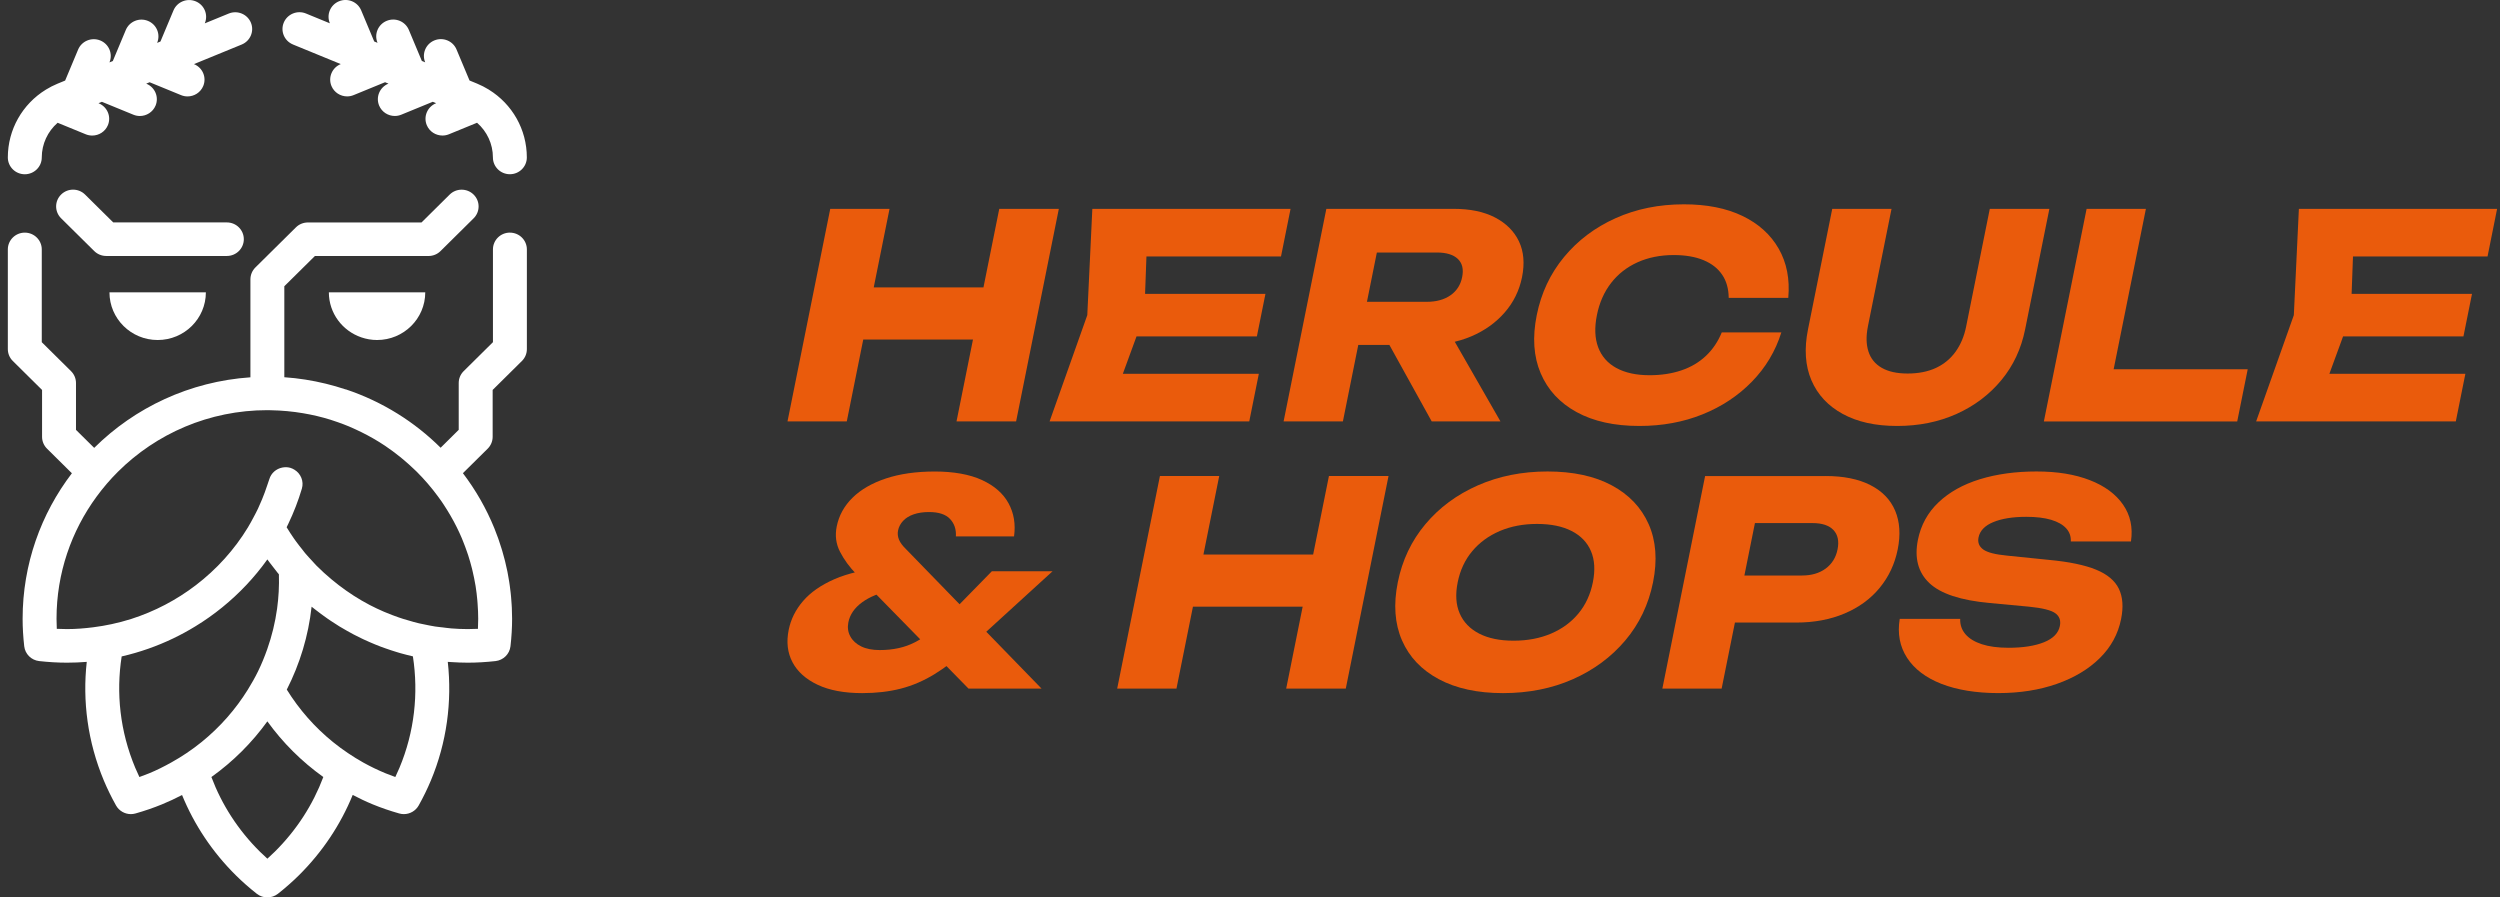 <svg width="195" height="70" viewBox="0 0 195 70" fill="none" xmlns="http://www.w3.org/2000/svg">
<rect x="0" y="0" width="195" height="70" fill="#333333" stroke="none"/>
<g clip-path="url(#clip0_2542_1739)">
<path d="M39.773 18.143C39.043 18.143 38.45 18.729 38.45 19.452V26.689L36.169 28.946C35.92 29.191 35.78 29.524 35.78 29.871V33.527L34.369 34.924C32.344 32.914 29.849 31.338 27.008 30.382C26.984 30.375 26.959 30.372 26.933 30.366C26.435 30.2 25.93 30.055 25.416 29.929C24.366 29.674 23.285 29.499 22.177 29.424V22.327L24.563 19.968H33.425C33.775 19.968 34.112 19.831 34.36 19.584L36.943 17.028C37.46 16.517 37.46 15.688 36.943 15.178C36.426 14.667 35.589 14.667 35.073 15.178L32.878 17.352H24.016C23.665 17.352 23.328 17.489 23.081 17.735L19.921 20.861C19.674 21.106 19.533 21.44 19.533 21.786V29.43C14.787 29.754 10.512 31.794 7.347 34.934L5.927 33.53V29.873C5.927 29.527 5.788 29.193 5.539 28.948L3.258 26.691V19.454C3.258 18.732 2.665 18.145 1.934 18.145C1.204 18.145 0.611 18.732 0.611 19.454V27.232C0.611 27.579 0.751 27.913 0.999 28.157L3.281 30.415V34.071C3.281 34.418 3.42 34.751 3.668 34.996L5.607 36.915C3.196 40.076 1.764 44.007 1.764 48.264C1.764 48.959 1.807 49.681 1.89 50.411C1.959 51.016 2.442 51.495 3.054 51.564C3.791 51.646 4.522 51.689 5.225 51.689C5.744 51.689 6.257 51.667 6.767 51.626C6.427 54.679 6.834 57.856 8.103 60.89C8.373 61.532 8.691 62.184 9.05 62.826C9.288 63.249 9.735 63.501 10.208 63.501C10.329 63.501 10.451 63.484 10.574 63.449C11.287 63.247 11.977 63.009 12.627 62.743C13.166 62.522 13.691 62.277 14.2 62.011C15.149 64.332 16.564 66.462 18.407 68.285C18.903 68.777 19.45 69.257 20.031 69.715C20.272 69.904 20.563 69.999 20.854 69.999C21.144 69.999 21.437 69.904 21.678 69.715C22.259 69.257 22.806 68.775 23.302 68.285C25.146 66.46 26.563 64.327 27.511 62.005C28.021 62.27 28.542 62.522 29.081 62.743C29.73 63.009 30.42 63.247 31.134 63.449C31.255 63.484 31.377 63.501 31.5 63.501C31.971 63.501 32.419 63.251 32.658 62.826C33.017 62.184 33.335 61.532 33.604 60.89C34.848 57.921 35.27 54.731 34.927 51.626C34.965 51.628 35.003 51.629 35.041 51.632C35.102 51.637 35.164 51.64 35.226 51.644C35.642 51.671 36.06 51.689 36.482 51.689C37.186 51.689 37.916 51.646 38.653 51.564C39.265 51.494 39.748 51.016 39.817 50.411C39.901 49.681 39.944 48.959 39.944 48.264C39.944 47.978 39.936 47.695 39.923 47.413C39.919 47.318 39.911 47.224 39.906 47.132C39.894 46.942 39.881 46.754 39.864 46.567C39.854 46.459 39.843 46.351 39.832 46.243C39.812 46.067 39.791 45.892 39.767 45.719C39.752 45.613 39.738 45.506 39.721 45.4C39.691 45.204 39.656 45.01 39.62 44.815C39.605 44.738 39.592 44.659 39.577 44.582C39.523 44.314 39.463 44.05 39.398 43.786C39.381 43.716 39.362 43.648 39.343 43.578C39.291 43.375 39.237 43.174 39.177 42.973C39.153 42.895 39.13 42.818 39.105 42.741C39.043 42.538 38.977 42.337 38.908 42.138C38.888 42.078 38.868 42.021 38.847 41.961C38.756 41.709 38.662 41.458 38.561 41.21C38.561 41.21 38.561 41.209 38.561 41.208C37.934 39.669 37.107 38.225 36.107 36.908L38.04 34.996C38.287 34.751 38.427 34.418 38.427 34.071V30.415L40.708 28.157C40.957 27.913 41.096 27.579 41.096 27.232V19.454C41.096 18.732 40.504 18.145 39.773 18.145V18.143ZM30.836 60.607C30.582 60.518 30.334 60.424 30.093 60.325C29.486 60.076 28.902 59.793 28.338 59.48C27.928 59.252 27.532 59.004 27.145 58.744C26.741 58.473 26.351 58.186 25.976 57.882C24.548 56.726 23.332 55.341 22.37 53.788C23.392 51.783 24.056 49.595 24.305 47.322C24.327 47.34 24.35 47.358 24.374 47.376C24.391 47.391 24.409 47.404 24.427 47.418C24.465 47.449 24.504 47.478 24.543 47.508C24.873 47.769 25.211 48.019 25.556 48.259C25.638 48.316 25.722 48.372 25.805 48.428C26.028 48.576 26.25 48.723 26.478 48.862C26.55 48.906 26.624 48.946 26.697 48.989C26.821 49.063 26.945 49.136 27.07 49.206C27.245 49.305 27.422 49.403 27.601 49.497C27.79 49.596 27.981 49.69 28.174 49.783C28.239 49.814 28.304 49.846 28.37 49.877C28.524 49.949 28.679 50.019 28.835 50.086C29.123 50.211 29.412 50.332 29.707 50.443C29.828 50.488 29.95 50.53 30.071 50.573C30.36 50.676 30.651 50.773 30.945 50.861C31.04 50.89 31.137 50.919 31.232 50.947C31.553 51.038 31.879 51.12 32.206 51.197C32.654 54.092 32.325 57.101 31.159 59.886C31.058 60.124 30.952 60.364 30.836 60.604V60.607ZM20.854 66.977C20.653 66.798 20.46 66.617 20.277 66.434C18.579 64.754 17.301 62.77 16.489 60.608C18.189 59.395 19.658 57.923 20.854 56.266C22.057 57.934 23.529 59.4 25.219 60.607C24.406 62.77 23.129 64.754 21.431 66.436C21.247 66.619 21.054 66.799 20.854 66.978V66.977ZM10.872 60.607C10.756 60.366 10.648 60.126 10.549 59.888C9.357 57.041 9.046 54.045 9.49 51.202C10.897 50.878 12.252 50.402 13.535 49.784C14.117 49.504 14.684 49.194 15.233 48.858C15.968 48.41 16.671 47.914 17.338 47.371C18.667 46.292 19.854 45.037 20.854 43.635C20.916 43.722 20.983 43.809 21.047 43.895C21.235 44.15 21.431 44.401 21.631 44.648C21.673 44.698 21.712 44.749 21.754 44.798C21.782 45.703 21.734 46.597 21.613 47.476C21.465 48.554 21.207 49.605 20.85 50.621C20.64 51.215 20.404 51.798 20.127 52.364C19.89 52.849 19.622 53.32 19.338 53.78C18.382 55.323 17.167 56.708 15.731 57.873C15.356 58.177 14.966 58.466 14.561 58.737C14.176 58.996 13.779 59.24 13.367 59.469C12.803 59.782 12.224 60.078 11.614 60.326C11.373 60.425 11.124 60.519 10.871 60.608L10.872 60.607ZM34.434 48.929C34.27 48.908 34.104 48.894 33.942 48.868C33.792 48.845 33.645 48.816 33.498 48.788C33.33 48.758 33.164 48.721 32.998 48.685C32.895 48.663 32.792 48.645 32.689 48.621C32.547 48.587 32.406 48.55 32.267 48.513C32 48.442 31.736 48.365 31.473 48.281C31.462 48.278 31.452 48.276 31.442 48.272C31.321 48.233 31.2 48.195 31.081 48.152C30.778 48.048 30.48 47.933 30.185 47.811C30.101 47.776 30.017 47.744 29.934 47.709C29.567 47.55 29.205 47.38 28.851 47.196C28.843 47.192 28.835 47.188 28.828 47.184C27.981 46.742 27.181 46.222 26.426 45.645C26.236 45.499 26.051 45.35 25.867 45.197C25.46 44.856 25.064 44.502 24.69 44.124C24.672 44.106 24.655 44.087 24.637 44.069C24.537 43.966 24.444 43.855 24.346 43.75C24.178 43.568 24.008 43.389 23.848 43.201C23.813 43.158 23.777 43.116 23.742 43.073C23.686 43.006 23.635 42.933 23.581 42.864C23.41 42.652 23.24 42.438 23.079 42.215C23.035 42.153 22.989 42.093 22.947 42.031C22.751 41.751 22.565 41.465 22.387 41.172C22.378 41.156 22.367 41.142 22.357 41.126C22.357 41.126 22.357 41.126 22.357 41.125C22.405 41.029 22.452 40.932 22.499 40.834C22.914 39.964 23.267 39.056 23.546 38.114C23.716 37.538 23.463 36.944 22.974 36.642C22.874 36.58 22.767 36.526 22.647 36.491C22.435 36.43 22.221 36.429 22.018 36.469C21.55 36.562 21.149 36.895 21.006 37.379C20.961 37.534 20.899 37.684 20.85 37.837C20.725 38.215 20.591 38.587 20.44 38.95C20.392 39.066 20.339 39.178 20.29 39.293C20.234 39.419 20.182 39.549 20.123 39.674C20.012 39.908 19.893 40.133 19.772 40.358C19.635 40.615 19.498 40.873 19.348 41.12C19.348 41.121 19.346 41.123 19.346 41.125C18.282 42.88 16.894 44.407 15.279 45.642C13.771 46.797 12.063 47.693 10.232 48.28C9.732 48.439 9.221 48.572 8.704 48.684C8.232 48.786 7.754 48.867 7.27 48.928C6.597 49.013 5.915 49.069 5.225 49.069C4.965 49.069 4.699 49.063 4.43 49.049C4.417 48.782 4.409 48.519 4.409 48.262C4.409 44.706 5.57 41.415 7.535 38.735C8.041 38.046 8.597 37.394 9.204 36.792C12.183 33.83 16.305 31.993 20.852 31.993C20.941 31.993 21.03 31.998 21.118 31.999C21.979 32.014 22.824 32.092 23.648 32.233C24.375 32.356 25.086 32.524 25.778 32.739C25.972 32.8 26.162 32.865 26.353 32.932C26.642 33.034 26.928 33.141 27.209 33.258C27.385 33.332 27.557 33.41 27.729 33.489C27.877 33.557 28.025 33.627 28.171 33.699C28.817 34.017 29.44 34.374 30.034 34.771C30.041 34.776 30.048 34.781 30.056 34.786C30.446 35.048 30.819 35.329 31.183 35.618C31.295 35.709 31.406 35.8 31.515 35.893C31.771 36.108 32.018 36.332 32.259 36.562C32.34 36.639 32.423 36.714 32.504 36.794C33.109 37.397 33.667 38.047 34.172 38.736C34.263 38.86 34.354 38.985 34.442 39.111C34.498 39.191 34.55 39.274 34.605 39.355C34.789 39.633 34.964 39.917 35.132 40.206C35.22 40.358 35.308 40.512 35.391 40.668C35.469 40.813 35.546 40.96 35.619 41.108C35.76 41.391 35.892 41.675 36.016 41.966C36.058 42.063 36.094 42.162 36.133 42.259C36.24 42.522 36.339 42.79 36.431 43.059C36.462 43.145 36.493 43.232 36.52 43.319C36.631 43.661 36.728 44.007 36.817 44.358C36.835 44.434 36.852 44.51 36.87 44.586C36.949 44.921 37.019 45.26 37.076 45.601C37.083 45.641 37.092 45.682 37.098 45.722C37.157 46.093 37.201 46.469 37.234 46.848C37.242 46.933 37.247 47.017 37.253 47.102C37.281 47.486 37.3 47.871 37.3 48.262C37.3 48.519 37.294 48.782 37.279 49.049C37.011 49.063 36.744 49.069 36.484 49.069C36.484 49.069 36.484 49.069 36.482 49.069C36.055 49.069 35.631 49.05 35.209 49.017C35.075 49.006 34.942 48.987 34.809 48.973C34.685 48.96 34.562 48.942 34.438 48.926L34.434 48.929Z" fill="white"/>
<path d="M19.018 18.658C19.018 17.935 18.425 17.349 17.695 17.349H8.833L8.085 16.61L6.636 15.176C6.119 14.664 5.282 14.664 4.766 15.176C4.249 15.686 4.249 16.514 4.766 17.026L7.35 19.582C7.598 19.827 7.934 19.966 8.285 19.966H17.695C18.425 19.966 19.018 19.38 19.018 18.657V18.658Z" fill="white"/>
<path d="M12.299 26.521C14.376 26.521 16.058 24.855 16.058 22.801H8.538C8.538 24.856 10.222 26.521 12.297 26.521H12.299Z" fill="white"/>
<path d="M25.651 22.801C25.651 24.431 26.711 25.812 28.185 26.315C28.569 26.446 28.981 26.521 29.41 26.521C31.488 26.521 33.17 24.855 33.17 22.801H25.649H25.651Z" fill="white"/>
<path d="M1.934 13.592C2.665 13.592 3.258 13.005 3.258 12.283C3.258 11.224 3.724 10.25 4.495 9.576L6.686 10.474C6.852 10.542 7.024 10.574 7.192 10.574C7.711 10.574 8.204 10.27 8.415 9.766C8.695 9.098 8.374 8.334 7.698 8.057L7.683 8.05L7.948 7.941L10.404 8.947C10.57 9.015 10.742 9.048 10.91 9.048C11.429 9.048 11.921 8.743 12.133 8.24C12.412 7.571 12.092 6.807 11.416 6.53L11.405 6.525L11.671 6.415L14.122 7.42C14.288 7.489 14.46 7.521 14.628 7.521C15.147 7.521 15.639 7.217 15.851 6.713C16.131 6.044 15.81 5.28 15.134 5.003L15.126 5.001L18.852 3.474C19.527 3.197 19.847 2.432 19.569 1.764C19.288 1.097 18.515 0.779 17.84 1.057L15.973 1.822L15.977 1.813C16.257 1.144 15.936 0.38 15.261 0.103C14.586 -0.174 13.812 0.145 13.532 0.811L12.515 3.238L12.255 3.345L12.258 3.34C12.537 2.671 12.217 1.907 11.541 1.63C10.868 1.353 10.093 1.671 9.813 2.338L8.799 4.761L8.538 4.868C8.818 4.198 8.498 3.433 7.822 3.157C7.147 2.881 6.374 3.198 6.094 3.864L5.081 6.284L4.506 6.52C4.506 6.52 4.501 6.52 4.499 6.522C4.176 6.655 3.87 6.813 3.58 6.991C3.577 6.994 3.574 6.995 3.57 6.998C1.747 8.122 0.611 10.101 0.611 12.283C0.611 13.005 1.204 13.592 1.934 13.592Z" fill="white"/>
<path d="M22.854 3.472L26.58 4.999L26.572 5.001C25.897 5.278 25.577 6.044 25.855 6.711C26.067 7.215 26.559 7.519 27.078 7.519C27.248 7.519 27.418 7.487 27.584 7.418L30.035 6.413L30.302 6.523L30.29 6.528C29.615 6.805 29.295 7.57 29.573 8.238C29.785 8.742 30.277 9.046 30.796 9.046C30.966 9.046 31.136 9.013 31.302 8.945L33.756 7.939L34.022 8.048L34.006 8.055C33.332 8.332 33.011 9.097 33.29 9.765C33.501 10.268 33.993 10.572 34.513 10.572C34.682 10.572 34.853 10.54 35.018 10.472L37.21 9.574C37.981 10.248 38.447 11.222 38.447 12.281C38.447 13.004 39.04 13.59 39.77 13.59C40.501 13.59 41.093 13.004 41.093 12.281C41.093 10.101 39.959 8.123 38.136 6.996C38.129 6.992 38.124 6.988 38.119 6.984C37.83 6.808 37.526 6.649 37.205 6.518C37.202 6.518 37.2 6.518 37.197 6.515L36.623 6.279L35.609 3.86C35.331 3.192 34.556 2.875 33.881 3.152C33.207 3.429 32.886 4.195 33.165 4.862L32.905 4.757L31.89 2.333C31.61 1.664 30.837 1.347 30.162 1.626C29.488 1.903 29.167 2.668 29.446 3.335L29.448 3.341L29.188 3.234L28.171 0.806C27.891 0.138 27.117 -0.179 26.443 0.099C25.768 0.376 25.448 1.141 25.727 1.809L25.73 1.818L23.863 1.052C23.19 0.775 22.415 1.094 22.135 1.76C21.855 2.428 22.175 3.192 22.851 3.469L22.854 3.472Z" fill="white"/>
<path d="M64.759 16.292H69.383L66.049 32.871H61.425L64.759 16.292ZM66.118 22.415H78.63L77.813 26.482H65.3L66.118 22.415ZM77.942 16.292H82.589L79.256 32.871H74.608L77.942 16.292Z" fill="#EA5B0C"/>
<path d="M89.255 24.581L86.822 31.234L85.364 29.156H98.189L97.442 32.869H81.868L84.809 24.58L85.202 16.29H100.664L99.918 20.005H87.204L89.499 17.926L89.255 24.58V24.581ZM98.704 22.923L98.037 26.238H85.77L86.437 22.923H98.704Z" fill="#EA5B0C"/>
<path d="M105.192 23.541H111.292C112.037 23.541 112.652 23.372 113.138 23.032C113.622 22.693 113.927 22.222 114.048 21.618C114.173 20.999 114.058 20.524 113.708 20.193C113.358 19.86 112.809 19.695 112.065 19.695H105.316L107.835 17.506L104.746 32.869H100.121L103.455 16.29H113.398C114.68 16.29 115.751 16.515 116.615 16.965C117.477 17.415 118.098 18.033 118.476 18.822C118.853 19.61 118.934 20.543 118.718 21.619C118.507 22.665 118.054 23.586 117.358 24.383C116.662 25.179 115.792 25.797 114.751 26.239C113.708 26.681 112.546 26.903 111.265 26.903H104.517L105.192 23.542V23.541ZM107.379 25.11H112.585L117.035 32.869H111.673L107.379 25.11Z" fill="#EA5B0C"/>
<path d="M138.944 25.93C138.487 27.39 137.723 28.668 136.653 29.765C135.583 30.863 134.299 31.715 132.8 32.319C131.301 32.923 129.658 33.225 127.87 33.225C125.918 33.225 124.285 32.864 122.971 32.141C121.655 31.42 120.723 30.41 120.172 29.112C119.62 27.816 119.518 26.305 119.866 24.581C120.212 22.857 120.921 21.346 121.994 20.05C123.066 18.753 124.406 17.743 126.011 17.021C127.616 16.299 129.393 15.937 131.345 15.937C133.132 15.937 134.655 16.238 135.911 16.843C137.168 17.447 138.109 18.299 138.738 19.396C139.366 20.494 139.616 21.772 139.486 23.232H134.839C134.832 22.525 134.664 21.924 134.33 21.431C133.997 20.937 133.511 20.557 132.872 20.292C132.232 20.026 131.457 19.894 130.55 19.894C129.507 19.894 128.568 20.082 127.733 20.457C126.898 20.833 126.208 21.372 125.666 22.071C125.123 22.772 124.753 23.607 124.558 24.58C124.363 25.552 124.395 26.389 124.657 27.089C124.919 27.789 125.391 28.328 126.075 28.703C126.76 29.077 127.624 29.267 128.665 29.267C129.573 29.267 130.399 29.142 131.142 28.891C131.886 28.641 132.524 28.264 133.057 27.763C133.589 27.262 134.002 26.65 134.298 25.928H138.944V25.93Z" fill="#EA5B0C"/>
<path d="M145.697 25.465C145.545 26.216 145.56 26.87 145.74 27.422C145.919 27.975 146.266 28.399 146.78 28.693C147.293 28.988 147.968 29.135 148.802 29.135C149.637 29.135 150.389 28.988 151.014 28.693C151.639 28.398 152.148 27.974 152.543 27.422C152.936 26.87 153.211 26.218 153.36 25.465L155.204 16.292H159.851L157.961 25.687C157.657 27.205 157.037 28.528 156.102 29.655C155.167 30.783 154.004 31.66 152.613 32.286C151.221 32.912 149.675 33.225 147.978 33.225C146.281 33.225 144.879 32.912 143.731 32.286C142.584 31.66 141.769 30.783 141.288 29.655C140.807 28.528 140.719 27.205 141.025 25.687L142.915 16.292H147.539L145.695 25.465H145.697Z" fill="#EA5B0C"/>
<path d="M167.38 16.292L164.455 30.838L162.787 28.805H175.321L174.503 32.872H159.422L162.755 16.293H167.38V16.292Z" fill="#EA5B0C"/>
<path d="M183.365 24.581L180.933 31.234L179.474 29.156H192.299L191.553 32.869H175.979L178.919 24.58L179.313 16.29H194.774L194.028 20.005H181.314L183.609 17.926L183.365 24.58V24.581ZM192.816 22.923L192.149 26.238H179.882L180.549 22.923H192.816Z" fill="#EA5B0C"/>
<path d="M77.363 44.559H82.099L75.559 50.527C74.645 51.367 73.763 52.048 72.913 52.572C72.064 53.095 71.182 53.475 70.27 53.711C69.359 53.946 68.354 54.063 67.251 54.063C65.851 54.063 64.692 53.846 63.773 53.411C62.855 52.977 62.203 52.391 61.814 51.654C61.425 50.917 61.327 50.077 61.517 49.134C61.682 48.309 62.057 47.557 62.641 46.879C63.224 46.202 64.037 45.635 65.082 45.177C66.127 44.721 67.432 44.419 68.996 44.272L69.579 46.041C68.617 46.233 67.838 46.546 67.245 46.98C66.651 47.415 66.293 47.935 66.172 48.539C66.093 48.937 66.142 49.302 66.321 49.633C66.499 49.965 66.783 50.227 67.168 50.417C67.554 50.609 68.038 50.705 68.619 50.705C69.662 50.705 70.57 50.506 71.342 50.108C72.116 49.71 72.809 49.201 73.426 48.583L77.363 44.56V44.559ZM79.093 41.839H74.558C74.593 41.294 74.442 40.841 74.104 40.48C73.767 40.119 73.219 39.939 72.46 39.939C72.012 39.939 71.617 39.998 71.273 40.115C70.928 40.234 70.653 40.403 70.445 40.624C70.237 40.846 70.104 41.096 70.048 41.377C70.001 41.612 70.023 41.848 70.118 42.084C70.212 42.32 70.397 42.571 70.672 42.836L81.243 53.713H75.546L66.796 44.782C66.265 44.237 65.841 43.658 65.525 43.046C65.209 42.434 65.121 41.776 65.263 41.067C65.435 40.213 65.845 39.465 66.496 38.824C67.146 38.183 68.014 37.683 69.1 37.321C70.186 36.96 71.457 36.778 72.918 36.778C74.379 36.778 75.633 37 76.594 37.442C77.555 37.884 78.246 38.488 78.665 39.255C79.084 40.021 79.228 40.883 79.095 41.842L79.093 41.839Z" fill="#EA5B0C"/>
<path d="M90.474 37.13H95.099L91.765 53.709H87.141L90.474 37.13ZM91.834 43.253H104.346L103.528 47.32H91.016L91.834 43.253ZM103.657 37.13H108.305L104.971 53.709H100.323L103.657 37.13Z" fill="#EA5B0C"/>
<path d="M117.234 54.063C115.252 54.063 113.586 53.702 112.234 52.98C110.882 52.258 109.922 51.248 109.357 49.951C108.791 48.653 108.681 47.143 109.028 45.419C109.375 43.694 110.092 42.184 111.179 40.888C112.266 39.59 113.631 38.582 115.273 37.859C116.915 37.136 118.727 36.775 120.709 36.775C122.691 36.775 124.375 37.136 125.72 37.859C127.064 38.58 128.022 39.59 128.597 40.888C129.17 42.184 129.284 43.695 128.937 45.419C128.59 47.143 127.869 48.654 126.775 49.951C125.678 51.248 124.315 52.257 122.681 52.98C121.045 53.701 119.231 54.063 117.234 54.063ZM118.056 49.974C119.144 49.974 120.119 49.789 120.981 49.421C121.845 49.053 122.557 48.529 123.118 47.852C123.679 47.174 124.054 46.364 124.243 45.421C124.433 44.477 124.384 43.667 124.096 42.989C123.808 42.312 123.306 41.787 122.591 41.42C121.876 41.052 120.975 40.867 119.887 40.867C118.8 40.867 117.847 41.052 116.983 41.42C116.12 41.789 115.404 42.312 114.836 42.989C114.267 43.667 113.889 44.477 113.699 45.421C113.51 46.364 113.562 47.174 113.858 47.852C114.153 48.529 114.659 49.053 115.374 49.421C116.088 49.789 116.983 49.974 118.056 49.974Z" fill="#EA5B0C"/>
<path d="M142.403 37.13C143.803 37.13 144.964 37.366 145.89 37.838C146.816 38.309 147.461 38.977 147.824 39.839C148.186 40.7 148.253 41.707 148.021 42.856C147.793 43.991 147.324 44.99 146.614 45.852C145.905 46.714 144.993 47.381 143.877 47.852C142.761 48.324 141.504 48.56 140.104 48.56H132.843L133.58 44.89H140.551C141.296 44.89 141.913 44.71 142.403 44.348C142.892 43.987 143.201 43.49 143.329 42.856C143.459 42.208 143.352 41.703 143.008 41.341C142.663 40.98 142.119 40.8 141.374 40.8H134.805L137.311 38.678L134.288 53.711H129.664L132.998 37.132H142.404L142.403 37.13Z" fill="#EA5B0C"/>
<path d="M148.182 48.272H152.896C152.878 48.729 153.014 49.126 153.303 49.466C153.593 49.805 154.02 50.066 154.586 50.251C155.153 50.435 155.845 50.526 156.665 50.526C157.796 50.526 158.718 50.382 159.432 50.095C160.146 49.807 160.558 49.384 160.67 48.825C160.756 48.397 160.637 48.066 160.312 47.83C159.987 47.594 159.306 47.425 158.269 47.321L155.198 47.034C152.931 46.828 151.359 46.308 150.484 45.475C149.609 44.642 149.315 43.518 149.598 42.103C149.83 40.954 150.364 39.981 151.202 39.185C152.039 38.39 153.113 37.788 154.423 37.383C155.733 36.979 157.208 36.775 158.846 36.775C160.484 36.775 161.84 37.001 163 37.449C164.16 37.899 165.028 38.537 165.598 39.361C166.17 40.187 166.376 41.144 166.215 42.236H161.523C161.544 41.837 161.423 41.495 161.16 41.208C160.897 40.92 160.506 40.699 159.987 40.544C159.466 40.389 158.819 40.312 158.045 40.312C157.002 40.312 156.148 40.449 155.482 40.722C154.817 40.994 154.431 41.396 154.324 41.926C154.248 42.309 154.367 42.62 154.685 42.854C155.003 43.09 155.629 43.252 156.566 43.34L159.828 43.672C161.392 43.819 162.615 44.074 163.495 44.435C164.375 44.796 164.968 45.293 165.273 45.927C165.577 46.561 165.635 47.349 165.444 48.292C165.21 49.457 164.657 50.47 163.784 51.332C162.91 52.194 161.792 52.865 160.431 53.343C159.069 53.822 157.545 54.061 155.862 54.061C154.18 54.061 152.659 53.821 151.437 53.343C150.214 52.864 149.32 52.186 148.752 51.31C148.183 50.432 147.991 49.42 148.179 48.27L148.182 48.272Z" fill="#EA5B0C"/>
</g>
<defs>
<clipPath id="clip0_2542_1739">
<rect width="194.163" height="70" fill="white" transform="translate(0.611)"/>
</clipPath>
</defs>
</svg>
